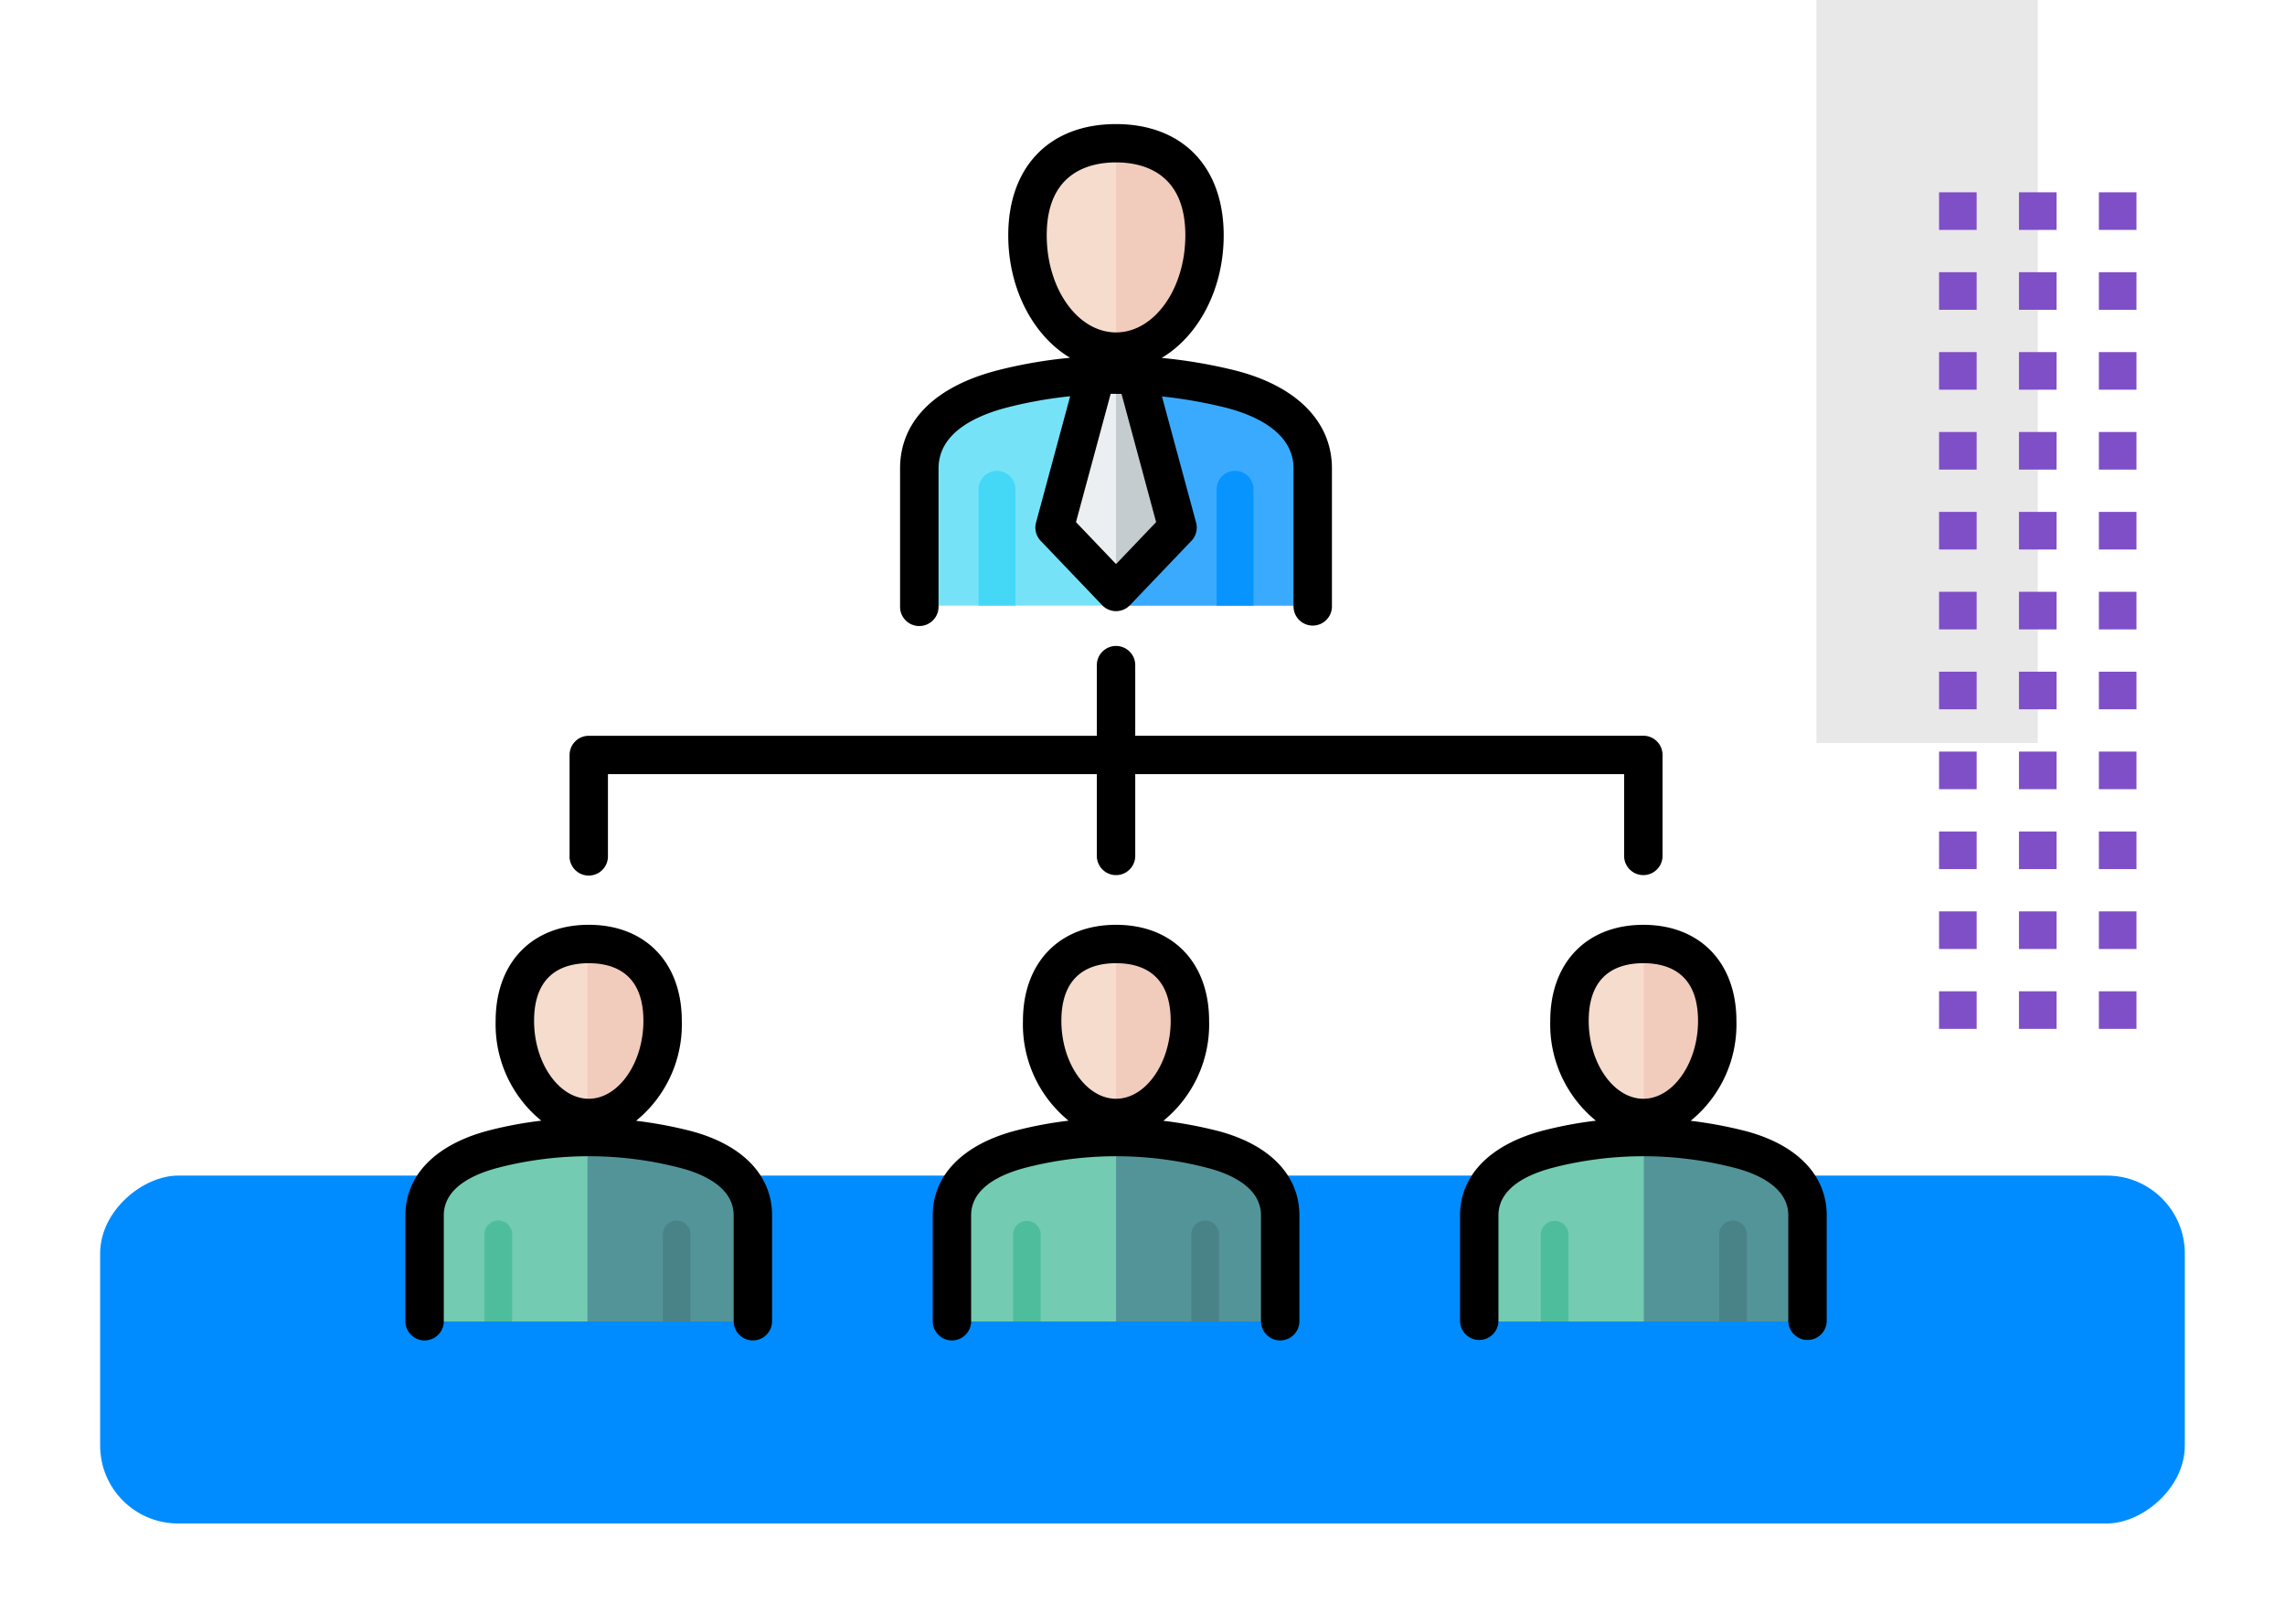 <svg xmlns="http://www.w3.org/2000/svg" xmlns:xlink="http://www.w3.org/1999/xlink" width="205.313" height="145.901" viewBox="0 0 205.313 145.901">
  <defs>
    <filter id="Rectángulo_45414" x="0" y="96.639" width="205.313" height="49.262" filterUnits="userSpaceOnUse">
      <feOffset dy="3" input="SourceAlpha"/>
      <feGaussianBlur stdDeviation="3" result="blur"/>
      <feFlood flood-opacity="0.161"/>
      <feComposite operator="in" in2="blur"/>
      <feComposite in="SourceGraphic"/>
    </filter>
    <clipPath id="clip-path">
      <rect id="Rectángulo_45413" data-name="Rectángulo 45413" width="127.707" height="109.269" fill="none"/>
    </clipPath>
  </defs>
  <g id="Grupo_153186" data-name="Grupo 153186" transform="translate(-739.169 -4594.409)">
    <g id="Grupo_153184" data-name="Grupo 153184" transform="translate(902.384 4594.409)">
      <g id="Grupo_152551" data-name="Grupo 152551" transform="translate(0 92.458) rotate(-90)">
        <rect id="Rectángulo_45220" data-name="Rectángulo 45220" width="66.773" height="19.884" transform="translate(92.458 19.884) rotate(180)" fill="#e8e8e8"/>
        <g id="Grupo_152556" data-name="Grupo 152556" transform="translate(0 11.014)">
          <rect id="Rectángulo_45221" data-name="Rectángulo 45221" width="3.379" height="3.379" transform="translate(71.799 14.36)" fill="#7f4fc7"/>
          <rect id="Rectángulo_45222" data-name="Rectángulo 45222" width="3.379" height="3.379" transform="translate(64.619 14.36)" fill="#7f4fc7"/>
          <rect id="Rectángulo_45223" data-name="Rectángulo 45223" width="3.379" height="3.379" transform="translate(57.439 14.36)" fill="#7f4fc7"/>
          <rect id="Rectángulo_45224" data-name="Rectángulo 45224" width="3.379" height="3.379" transform="translate(50.259 14.36)" fill="#7f4fc7"/>
          <rect id="Rectángulo_45225" data-name="Rectángulo 45225" width="3.379" height="3.379" transform="translate(43.079 14.36)" fill="#7f4fc7"/>
          <rect id="Rectángulo_45226" data-name="Rectángulo 45226" width="3.379" height="3.379" transform="translate(35.899 14.36)" fill="#7f4fc7"/>
          <rect id="Rectángulo_45227" data-name="Rectángulo 45227" width="3.379" height="3.379" transform="translate(28.719 14.36)" fill="#7f4fc7"/>
          <rect id="Rectángulo_45228" data-name="Rectángulo 45228" width="3.379" height="3.379" transform="translate(21.54 14.36)" fill="#7f4fc7"/>
          <rect id="Rectángulo_45229" data-name="Rectángulo 45229" width="3.379" height="3.379" transform="translate(14.36 14.36)" fill="#7f4fc7"/>
          <rect id="Rectángulo_45230" data-name="Rectángulo 45230" width="3.379" height="3.379" transform="translate(7.18 14.36)" fill="#7f4fc7"/>
          <rect id="Rectángulo_45231" data-name="Rectángulo 45231" width="3.379" height="3.379" transform="translate(0 14.36)" fill="#7f4fc7"/>
          <rect id="Rectángulo_45232" data-name="Rectángulo 45232" width="3.379" height="3.379" transform="translate(71.799 7.18)" fill="#7f4fc7"/>
          <rect id="Rectángulo_45233" data-name="Rectángulo 45233" width="3.379" height="3.379" transform="translate(64.619 7.18)" fill="#7f4fc7"/>
          <rect id="Rectángulo_45234" data-name="Rectángulo 45234" width="3.379" height="3.379" transform="translate(57.439 7.18)" fill="#7f4fc7"/>
          <rect id="Rectángulo_45235" data-name="Rectángulo 45235" width="3.379" height="3.379" transform="translate(50.259 7.18)" fill="#7f4fc7"/>
          <rect id="Rectángulo_45236" data-name="Rectángulo 45236" width="3.379" height="3.379" transform="translate(43.079 7.18)" fill="#7f4fc7"/>
          <rect id="Rectángulo_45237" data-name="Rectángulo 45237" width="3.379" height="3.379" transform="translate(35.899 7.18)" fill="#7f4fc7"/>
          <rect id="Rectángulo_45238" data-name="Rectángulo 45238" width="3.379" height="3.379" transform="translate(28.719 7.18)" fill="#7f4fc7"/>
          <rect id="Rectángulo_45239" data-name="Rectángulo 45239" width="3.379" height="3.379" transform="translate(21.54 7.18)" fill="#7f4fc7"/>
          <rect id="Rectángulo_45240" data-name="Rectángulo 45240" width="3.379" height="3.379" transform="translate(14.36 7.18)" fill="#7f4fc7"/>
          <rect id="Rectángulo_45241" data-name="Rectángulo 45241" width="3.379" height="3.379" transform="translate(7.18 7.18)" fill="#7f4fc7"/>
          <rect id="Rectángulo_45242" data-name="Rectángulo 45242" width="3.379" height="3.379" transform="translate(0 7.18)" fill="#7f4fc7"/>
          <rect id="Rectángulo_45243" data-name="Rectángulo 45243" width="3.379" height="3.379" transform="translate(71.799 0)" fill="#7f4fc7"/>
          <rect id="Rectángulo_45244" data-name="Rectángulo 45244" width="3.379" height="3.379" transform="translate(64.619 0)" fill="#7f4fc7"/>
          <rect id="Rectángulo_45245" data-name="Rectángulo 45245" width="3.379" height="3.379" transform="translate(57.439 0)" fill="#7f4fc7"/>
          <rect id="Rectángulo_45246" data-name="Rectángulo 45246" width="3.379" height="3.379" transform="translate(50.259 0)" fill="#7f4fc7"/>
          <rect id="Rectángulo_45247" data-name="Rectángulo 45247" width="3.379" height="3.379" transform="translate(43.079 0)" fill="#7f4fc7"/>
          <rect id="Rectángulo_45248" data-name="Rectángulo 45248" width="3.379" height="3.379" transform="translate(35.899 0)" fill="#7f4fc7"/>
          <rect id="Rectángulo_45249" data-name="Rectángulo 45249" width="3.379" height="3.379" transform="translate(28.719 0)" fill="#7f4fc7"/>
          <rect id="Rectángulo_45250" data-name="Rectángulo 45250" width="3.379" height="3.379" transform="translate(21.54 0)" fill="#7f4fc7"/>
          <rect id="Rectángulo_45251" data-name="Rectángulo 45251" width="3.379" height="3.379" transform="translate(14.36 0)" fill="#7f4fc7"/>
          <rect id="Rectángulo_45252" data-name="Rectángulo 45252" width="3.379" height="3.379" transform="translate(7.18 0)" fill="#7f4fc7"/>
          <rect id="Rectángulo_45253" data-name="Rectángulo 45253" width="3.379" height="3.379" transform="translate(0 0)" fill="#7f4fc7"/>
        </g>
      </g>
    </g>
    <g transform="matrix(1, 0, 0, 1, 739.17, 4594.41)" filter="url(#Rectángulo_45414)">
      <rect id="Rectángulo_45414-2" data-name="Rectángulo 45414" width="31.262" height="187.313" rx="7" transform="translate(196.31 102.64) rotate(90)" fill="#008cff"/>
    </g>
    <g id="Grupo_153185" data-name="Grupo 153185" transform="translate(775.594 4605.553)">
      <g id="Grupo_153185-2" data-name="Grupo 153185" transform="translate(0)" clip-path="url(#clip-path)">
        <path id="Trazado_194941" data-name="Trazado 194941" d="M112,58.129H76.809V45.743c0-3.918,3.5-6.106,7.457-7.124a40.75,40.75,0,0,1,20.281,0c3.969.985,7.456,3.207,7.456,7.124Z" transform="translate(-30.552 -14.852)" fill="#76e2f8" fill-rule="evenodd"/>
        <path id="Trazado_194942" data-name="Trazado 194942" d="M123.626,58.129h-17.6V37.337a42.39,42.39,0,0,1,10.141,1.282c3.969.985,7.456,3.207,7.456,7.124Z" transform="translate(-42.175 -14.852)" fill="#3aaaff" fill-rule="evenodd"/>
        <path id="Trazado_194943" data-name="Trazado 194943" d="M85.518,63.864V53.412a1.657,1.657,0,1,1,3.314,0V63.864Z" transform="translate(-34.017 -20.587)" fill="#45d8f6" fill-rule="evenodd"/>
        <path id="Trazado_194944" data-name="Trazado 194944" d="M121.037,63.864V53.412a1.657,1.657,0,1,1,3.314,0V63.864Z" transform="translate(-48.145 -20.587)" fill="#0794ff" fill-rule="evenodd"/>
        <path id="Trazado_194945" data-name="Trazado 194945" d="M100.582,37.372,96.9,51.035l5.5,5.756,5.5-5.756L104.21,37.372C103.005,37.32,101.787,37.32,100.582,37.372Z" transform="translate(-38.543 -14.85)" fill="#eceff1" fill-rule="evenodd"/>
        <path id="Trazado_194946" data-name="Trazado 194946" d="M106.028,37.337q.906,0,1.814.037l3.684,13.663-5.5,5.756Z" transform="translate(-42.175 -14.852)" fill="#c4cccf" fill-rule="evenodd"/>
        <path id="Trazado_194947" data-name="Trazado 194947" d="M100.8,3.513c4.373,0,7.918,2.493,7.918,8.24s-3.545,10.408-7.918,10.408S92.88,17.5,92.88,11.753,96.425,3.513,100.8,3.513Z" transform="translate(-36.945 -1.397)" fill="#f6dccd" fill-rule="evenodd"/>
        <path id="Trazado_194948" data-name="Trazado 194948" d="M106.029,3.513c4.373,0,7.918,2.493,7.918,8.24s-3.545,10.408-7.918,10.408Z" transform="translate(-42.175 -1.397)" fill="#f1cbbc" fill-rule="evenodd"/>
        <path id="Trazado_194949" data-name="Trazado 194949" d="M32.153,167.22V156.884c0-3.268-2.911-5.123-6.222-5.945a34.021,34.021,0,0,0-16.926,0c-3.3.85-6.222,2.676-6.222,5.945V167.22Z" transform="translate(-1.107 -59.613)" fill="#73cbb1" fill-rule="evenodd"/>
        <path id="Trazado_194950" data-name="Trazado 194950" d="M41.853,167.22V156.884c0-3.268-2.911-5.123-6.222-5.945a35.381,35.381,0,0,0-8.463-1.07V167.22Z" transform="translate(-10.807 -59.613)" fill="#539499" fill-rule="evenodd"/>
        <path id="Trazado_194951" data-name="Trazado 194951" d="M11.8,172.69v-7.83a1.241,1.241,0,0,1,2.483,0v7.83Z" transform="translate(-4.694 -65.083)" fill="#4ebd9c" fill-rule="evenodd"/>
        <path id="Trazado_194952" data-name="Trazado 194952" d="M38.41,172.69v-7.83a1.241,1.241,0,0,1,2.483,0v7.83Z" transform="translate(-15.278 -65.083)" fill="#498388" fill-rule="evenodd"/>
        <path id="Trazado_194953" data-name="Trazado 194953" d="M22.8,121.643c3.65,0,6.608,2.08,6.608,6.877s-2.958,8.685-6.608,8.685-6.608-3.889-6.608-8.685,2.959-6.877,6.608-6.877" transform="translate(-6.441 -48.386)" fill="#f6dccd" fill-rule="evenodd"/>
        <path id="Trazado_194954" data-name="Trazado 194954" d="M27.167,121.643c3.65,0,6.608,2.08,6.608,6.877s-2.958,8.685-6.608,8.685Z" transform="translate(-10.806 -48.386)" fill="#f1cbbc" fill-rule="evenodd"/>
        <path id="Trazado_194955" data-name="Trazado 194955" d="M111.014,167.22V156.884c0-3.268-2.911-5.123-6.222-5.945a34.021,34.021,0,0,0-16.926,0c-3.3.85-6.222,2.676-6.222,5.945V167.22Z" transform="translate(-32.476 -59.613)" fill="#73cbb1" fill-rule="evenodd"/>
        <path id="Trazado_194956" data-name="Trazado 194956" d="M120.713,167.22V156.884c0-3.268-2.911-5.123-6.222-5.945a35.382,35.382,0,0,0-8.463-1.07V167.22Z" transform="translate(-42.175 -59.613)" fill="#539499" fill-rule="evenodd"/>
        <path id="Trazado_194957" data-name="Trazado 194957" d="M90.664,172.69v-7.83a1.242,1.242,0,0,1,2.483,0v7.83Z" transform="translate(-36.063 -65.083)" fill="#4ebd9c" fill-rule="evenodd"/>
        <path id="Trazado_194958" data-name="Trazado 194958" d="M117.271,172.69v-7.83a1.241,1.241,0,0,1,2.483,0v7.83Z" transform="translate(-46.647 -65.083)" fill="#498388" fill-rule="evenodd"/>
        <path id="Trazado_194959" data-name="Trazado 194959" d="M101.664,121.643c3.65,0,6.608,2.08,6.608,6.877s-2.959,8.685-6.608,8.685-6.608-3.889-6.608-8.685,2.959-6.877,6.608-6.877" transform="translate(-37.81 -48.386)" fill="#f6dccd" fill-rule="evenodd"/>
        <path id="Trazado_194960" data-name="Trazado 194960" d="M106.029,121.643c3.65,0,6.608,2.08,6.608,6.877s-2.959,8.685-6.608,8.685Z" transform="translate(-42.175 -48.386)" fill="#f1cbbc" fill-rule="evenodd"/>
        <path id="Trazado_194961" data-name="Trazado 194961" d="M189.76,167.22V156.884c0-3.268-2.911-5.123-6.222-5.945a34.021,34.021,0,0,0-16.926,0c-3.3.85-6.222,2.676-6.222,5.945V167.22Z" transform="translate(-63.798 -59.613)" fill="#73cbb1" fill-rule="evenodd"/>
        <path id="Trazado_194962" data-name="Trazado 194962" d="M199.459,167.22V156.884c0-3.268-2.911-5.123-6.222-5.945a35.382,35.382,0,0,0-8.463-1.07V167.22Z" transform="translate(-73.498 -59.613)" fill="#539499" fill-rule="evenodd"/>
        <path id="Trazado_194963" data-name="Trazado 194963" d="M169.409,172.69v-7.83a1.242,1.242,0,0,1,2.483,0v7.83Z" transform="translate(-67.386 -65.083)" fill="#4ebd9c" fill-rule="evenodd"/>
        <path id="Trazado_194964" data-name="Trazado 194964" d="M196.017,172.69v-7.83a1.241,1.241,0,0,1,2.483,0v7.83Z" transform="translate(-77.97 -65.083)" fill="#498388" fill-rule="evenodd"/>
        <path id="Trazado_194965" data-name="Trazado 194965" d="M180.41,121.643c3.65,0,6.608,2.08,6.608,6.877s-2.958,8.685-6.608,8.685-6.609-3.889-6.609-8.685,2.959-6.877,6.609-6.877" transform="translate(-69.133 -48.386)" fill="#f6dccd" fill-rule="evenodd"/>
        <path id="Trazado_194966" data-name="Trazado 194966" d="M184.775,121.643c3.65,0,6.608,2.08,6.608,6.877s-2.958,8.685-6.608,8.685Z" transform="translate(-73.498 -48.386)" fill="#f1cbbc" fill-rule="evenodd"/>
        <path id="Trazado_194967" data-name="Trazado 194967" d="M25.389,90.425a38.539,38.539,0,0,0-4.661-.853,11.151,11.151,0,0,0,4.109-8.98c0-5.244-3.283-8.632-8.363-8.632s-8.363,3.389-8.363,8.632a11.154,11.154,0,0,0,4.1,8.97,35.69,35.69,0,0,0-4.663.867C2.75,91.662,0,94.447,0,98.072v9.47a1.726,1.726,0,1,0,3.451,0v-9.47c0-2.5,2.693-3.719,4.953-4.3a32.632,32.632,0,0,1,16.154,0c1.844.457,4.939,1.624,4.939,4.3v9.47a1.726,1.726,0,1,0,3.451,0v-9.47c0-3.669-2.755-6.456-7.559-7.647M16.475,75.412c2.24,0,4.911.9,4.911,5.181,0,3.792-2.249,7-4.911,7s-4.911-3.2-4.911-7c0-4.282,2.67-5.181,4.911-5.181M72.768,90.425a38.518,38.518,0,0,0-4.661-.853,11.15,11.15,0,0,0,4.109-8.979c0-5.244-3.282-8.632-8.363-8.632s-8.363,3.389-8.363,8.632a11.155,11.155,0,0,0,4.1,8.97,35.82,35.82,0,0,0-4.662.867c-4.8,1.232-7.546,4.017-7.546,7.642v9.47a1.726,1.726,0,1,0,3.451,0v-9.47c0-2.5,2.694-3.719,4.953-4.3a32.66,32.66,0,0,1,16.154,0c1.844.457,4.938,1.624,4.938,4.3v9.47a1.726,1.726,0,1,0,3.451,0v-9.47c0-3.668-2.755-6.454-7.56-7.647M63.853,75.412c2.24,0,4.911.9,4.911,5.181,0,3.792-2.249,7-4.911,7s-4.911-3.2-4.911-7c0-4.282,2.67-5.181,4.911-5.181m56.294,15.014a38.517,38.517,0,0,0-4.661-.853,11.151,11.151,0,0,0,4.11-8.979c0-5.244-3.283-8.632-8.363-8.632s-8.363,3.389-8.363,8.632a11.154,11.154,0,0,0,4.1,8.97,35.829,35.829,0,0,0-4.663.867c-4.795,1.232-7.545,4.017-7.545,7.642v9.47a1.726,1.726,0,1,0,3.452,0v-9.47c0-2.5,2.693-3.719,4.953-4.3a32.632,32.632,0,0,1,16.154,0c1.844.457,4.938,1.624,4.938,4.3v9.47a1.726,1.726,0,0,0,3.452,0v-9.47c0-3.668-2.756-6.456-7.56-7.647m-8.915-15.014c2.242,0,4.912.9,4.912,5.181,0,3.792-2.249,7-4.912,7s-4.911-3.2-4.911-7c0-4.282,2.67-5.181,4.911-5.181m-96.483-9.6V56.7a1.726,1.726,0,0,1,1.726-1.725H62.128V48.588a1.726,1.726,0,0,1,3.451,0V54.97h45.654a1.725,1.725,0,0,1,1.725,1.725v9.116a1.726,1.726,0,0,1-3.451,0v-7.39H65.579v7.39a1.726,1.726,0,0,1-3.451,0v-7.39H18.2v7.39a1.726,1.726,0,0,1-3.452,0m31.431-20.7a1.725,1.725,0,0,0,1.726-1.725V30.949c0-3.216,3.368-4.757,6.193-5.484a38.83,38.83,0,0,1,5.634-1l-3.067,11.35a1.726,1.726,0,0,0,.418,1.642l5.522,5.781a1.724,1.724,0,0,0,2.5,0l5.523-5.781a1.725,1.725,0,0,0,.418-1.642L67.979,24.481a41.953,41.953,0,0,1,5.644.987c2.308.572,6.179,2.045,6.179,5.48v12.44a1.726,1.726,0,0,0,3.451,0V30.949c0-4.225-3.207-7.444-8.8-8.83a45.329,45.329,0,0,0-6.5-1.1c3.288-1.949,5.574-6.146,5.574-11.012,0-6.169-3.709-10-9.68-10s-9.678,3.833-9.678,10c0,4.857,2.277,9.046,5.553,11a42.248,42.248,0,0,0-6.489,1.12c-5.665,1.457-8.784,4.592-8.784,8.826v12.44A1.724,1.724,0,0,0,46.18,45.114Zm21.277-9.336-3.6,3.772-3.6-3.772,3.115-11.526c.325,0,.65,0,.977.006ZM57.626,10c0-5.7,3.9-6.55,6.227-6.55S70.081,4.3,70.081,10c0,4.812-2.794,8.727-6.228,8.727S57.626,14.814,57.626,10Z" fill-rule="evenodd"/>
      </g>
    </g>
  </g>
</svg>

